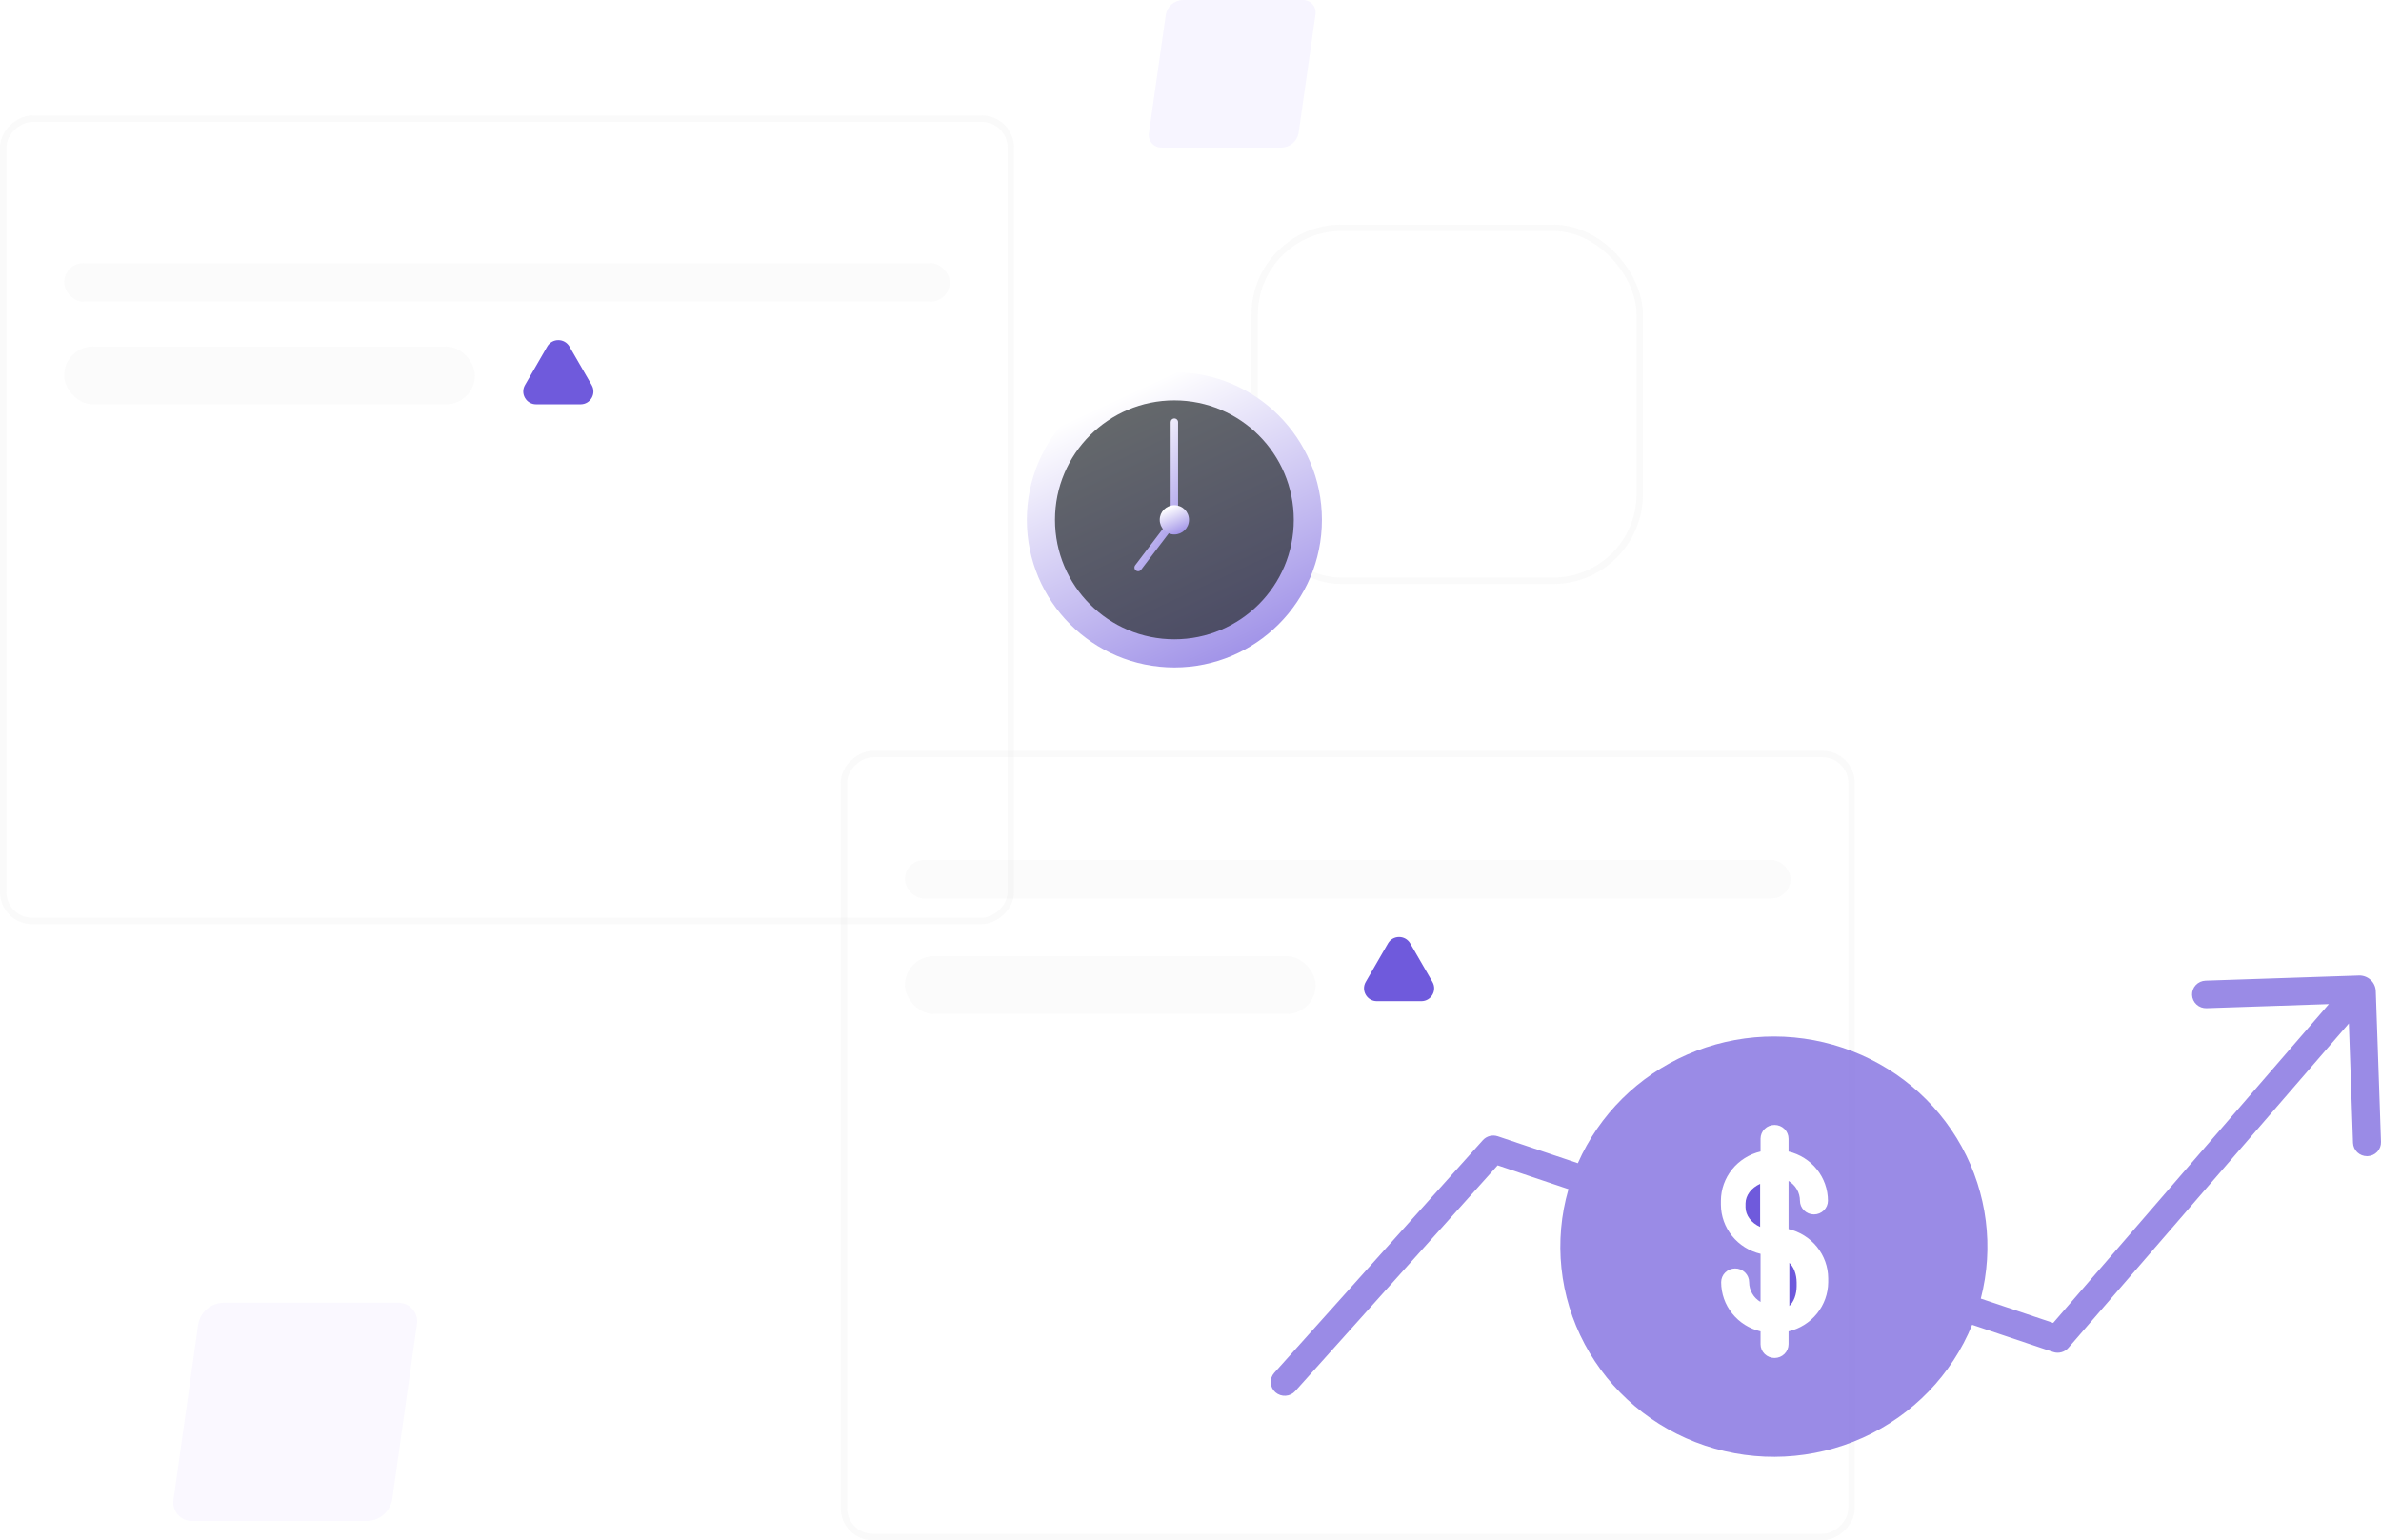 <svg width="371" height="240" viewBox="0 0 371 240" fill="none" xmlns="http://www.w3.org/2000/svg">
<g filter="url(#filter0_b_1948_12099)">
<rect y="144" width="126" height="158" rx="5" transform="rotate(-90 0 144)" fill="white" fill-opacity="0.03"/>
<rect x="0.5" y="143.5" width="125" height="157" rx="4.5" transform="rotate(-90 0.5 143.5)" stroke="#E5E5E5" stroke-opacity="0.19"/>
</g>
<g filter="url(#filter1_b_1948_12099)">
<rect x="131" y="240" width="123" height="158" rx="5" transform="rotate(-90 131 240)" fill="white" fill-opacity="0.03"/>
<rect x="131.5" y="239.5" width="122" height="157" rx="4.5" transform="rotate(-90 131.5 239.5)" stroke="#E5E5E5" stroke-opacity="0.19"/>
</g>
<path d="M85.268 54C86.038 52.667 87.962 52.667 88.732 54L92.196 60C92.966 61.333 92.004 63 90.464 63H83.536C81.996 63 81.034 61.333 81.804 60L85.268 54Z" fill="#6F5ADC"/>
<path d="M216.268 147C217.038 145.667 218.962 145.667 219.732 147L223.196 153C223.966 154.333 223.004 156 221.464 156H214.536C212.996 156 212.034 154.333 212.804 153L216.268 147Z" fill="#6F5ADC"/>
<rect x="10" y="41" width="138" height="6" rx="3" fill="#C4C4C4" fill-opacity="0.07"/>
<rect x="141" y="134" width="138" height="6" rx="3" fill="#C4C4C4" fill-opacity="0.07"/>
<rect x="141" y="149" width="64" height="9" rx="4.5" fill="#C4C4C4" fill-opacity="0.07"/>
<rect x="10" y="54" width="64" height="9" rx="4.5" fill="#C4C4C4" fill-opacity="0.07"/>
<path d="M15 129L30.911 109.527C32.681 107.361 35.884 107.069 38.017 108.878L45.178 114.952C47.114 116.594 49.973 116.525 51.827 114.792L73.566 94.472C75.534 92.632 78.605 92.682 80.512 94.585L84.143 98.208C86.189 100.25 89.537 100.136 91.439 97.959L115 71" stroke="white" stroke-opacity="0.03" stroke-width="4" stroke-linecap="round" stroke-linejoin="round"/>
<g filter="url(#filter2_b_1948_12099)">
<rect x="195" y="35" width="61" height="56" rx="14" fill="white" fill-opacity="0.03"/>
<rect x="195.5" y="35.5" width="60" height="55" rx="13.5" stroke="#E5E5E5" stroke-opacity="0.19"/>
</g>
<path opacity="0.1" d="M202.964 0.001H184.312C183.667 0.019 183.048 0.259 182.563 0.679C182.078 1.098 181.756 1.672 181.653 2.301L179.032 20.699C178.979 20.985 178.992 21.279 179.069 21.56C179.146 21.84 179.286 22.1 179.478 22.32C179.67 22.541 179.91 22.716 180.179 22.833C180.448 22.951 180.741 23.008 181.036 22.999H199.688C200.333 22.981 200.952 22.741 201.437 22.322C201.923 21.902 202.244 21.328 202.347 20.699L204.968 2.301C205.021 2.015 205.008 1.721 204.931 1.44C204.854 1.16 204.714 0.9 204.522 0.68C204.33 0.459 204.09 0.284 203.821 0.167C203.552 0.049 203.259 -0.007 202.964 0.001Z" fill="#AE9AFF"/>
<path opacity="0.1" d="M62.025 203.001H34.764C33.821 203.028 32.917 203.383 32.208 204.003C31.498 204.624 31.028 205.472 30.878 206.401L27.046 233.599C26.97 234.022 26.988 234.456 27.101 234.871C27.214 235.285 27.418 235.669 27.699 235.995C27.98 236.321 28.33 236.58 28.723 236.754C29.117 236.927 29.545 237.011 29.975 236.999H57.236C58.179 236.972 59.083 236.617 59.792 235.997C60.502 235.376 60.972 234.528 61.122 233.599L64.954 206.401C65.03 205.978 65.012 205.544 64.899 205.129C64.786 204.715 64.582 204.331 64.301 204.005C64.02 203.679 63.67 203.42 63.277 203.246C62.883 203.073 62.455 202.989 62.025 203.001Z" fill="#CABDFF"/>
<path d="M182.988 104C195.684 104 205.976 93.703 205.976 81C205.976 68.297 195.684 58 182.988 58C170.292 58 160 68.297 160 81C160 93.703 170.292 104 182.988 104Z" fill="url(#paint0_linear_1948_12099)"/>
<path d="M182.988 99.613C193.262 99.613 201.591 91.28 201.591 81C201.591 70.72 193.262 62.387 182.988 62.387C172.714 62.387 164.385 70.72 164.385 81C164.385 91.28 172.714 99.613 182.988 99.613Z" fill="#252B2E" fill-opacity="0.7"/>
<path d="M177.342 89.01C177.234 89.01 177.129 88.98 177.037 88.923C176.946 88.867 176.872 88.785 176.824 88.689C176.776 88.592 176.757 88.484 176.767 88.377C176.777 88.27 176.817 88.168 176.882 88.082L182.409 80.805V65.783C182.409 65.629 182.47 65.482 182.579 65.374C182.687 65.265 182.834 65.204 182.988 65.204C183.141 65.204 183.288 65.265 183.396 65.374C183.505 65.482 183.566 65.629 183.566 65.783V81C183.566 81.126 183.524 81.249 183.448 81.35L177.803 88.782C177.749 88.853 177.679 88.911 177.599 88.95C177.519 88.99 177.431 89.01 177.342 89.01Z" fill="url(#paint1_linear_1948_12099)"/>
<path d="M182.988 83.281C184.247 83.281 185.267 82.26 185.267 81C185.267 79.74 184.247 78.719 182.988 78.719C181.729 78.719 180.708 79.74 180.708 81C180.708 82.26 181.729 83.281 182.988 83.281Z" fill="url(#paint2_linear_1948_12099)"/>
<g filter="url(#filter3_b_1948_12099)">
<rect x="148" y="229" width="52" height="19" rx="5" transform="rotate(-90 148 229)" fill="white" fill-opacity="0.03"/>
</g>
<g filter="url(#filter4_b_1948_12099)">
<rect x="198" y="229" width="52" height="19" rx="5" transform="rotate(-90 198 229)" fill="white" fill-opacity="0.03"/>
</g>
<g filter="url(#filter5_b_1948_12099)">
<rect x="173" y="229" width="42" height="19" rx="5" transform="rotate(-90 173 229)" fill="white" fill-opacity="0.03"/>
</g>
<g filter="url(#filter6_b_1948_12099)">
<rect x="223" y="229" width="42" height="19" rx="5" transform="rotate(-90 223 229)" fill="white" fill-opacity="0.03"/>
</g>
<g filter="url(#filter7_b_1948_12099)">
<rect x="248" y="229" width="52" height="19" rx="5" transform="rotate(-90 248 229)" fill="white" fill-opacity="0.03"/>
</g>
<path d="M278.809 196.776V203.493C279.151 203.18 279.436 202.736 279.635 202.202C279.834 201.668 279.942 201.062 279.947 200.444V199.824C279.942 199.206 279.834 198.601 279.635 198.067C279.436 197.533 279.151 197.088 278.809 196.776Z" fill="#6F5ADC"/>
<path d="M271.98 187.51V188.131C271.991 188.749 272.206 189.354 272.605 189.888C273.004 190.422 273.573 190.867 274.257 191.179V184.463C273.573 184.775 273.004 185.219 272.605 185.753C272.206 186.287 271.991 186.893 271.98 187.51Z" fill="#6F5ADC"/>
<path opacity="0.7" d="M369.373 152.676C369.129 152.45 368.841 152.274 368.527 152.158C368.213 152.042 367.878 151.989 367.543 152.002L343.664 152.803C343.086 152.822 342.539 153.067 342.144 153.484C341.75 153.9 341.539 154.454 341.559 155.023C341.579 155.592 341.828 156.13 342.251 156.519C342.674 156.907 343.237 157.115 343.815 157.095L362.876 156.456L319.922 206.134L308.642 202.345C310.708 194.363 309.643 185.909 305.66 178.665C301.676 171.422 295.066 165.922 287.146 163.261C279.227 160.6 270.58 160.973 262.928 164.307C255.275 167.64 249.18 173.689 245.856 181.248L233.384 177.057C232.976 176.92 232.536 176.905 232.12 177.013C231.704 177.122 231.329 177.35 231.044 177.668L198.545 213.923C198.163 214.35 197.968 214.909 198.004 215.478C198.04 216.046 198.304 216.577 198.738 216.953C199.172 217.33 199.74 217.521 200.317 217.486C200.895 217.45 201.434 217.19 201.816 216.763L233.353 181.583L244.392 185.292C242.061 193.364 242.967 202.009 246.922 209.443C250.878 216.877 257.582 222.533 265.65 225.244C273.719 227.955 282.537 227.514 290.286 224.013C298.034 220.511 304.121 214.217 307.292 206.427L319.917 210.667C320.331 210.806 320.778 210.82 321.2 210.705C321.622 210.591 321.999 210.355 322.282 210.027L365.993 159.47L366.64 178.078C366.659 178.634 366.896 179.162 367.303 179.549C367.709 179.936 368.252 180.152 368.818 180.153C368.843 180.153 368.868 180.153 368.894 180.153C369.472 180.133 370.018 179.889 370.413 179.473C370.808 179.057 371.018 178.504 370.999 177.935L370.185 154.432C370.174 154.101 370.097 153.775 369.958 153.474C369.819 153.172 369.62 152.901 369.373 152.676ZM284.863 199.796C284.852 201.568 284.237 203.286 283.117 204.675C281.997 206.063 280.436 207.042 278.684 207.454V209.453C278.684 210.022 278.454 210.568 278.045 210.97C277.636 211.373 277.081 211.599 276.503 211.599C275.925 211.599 275.37 211.373 274.961 210.97C274.552 210.568 274.322 210.022 274.322 209.453V207.454C272.575 207.04 271.019 206.06 269.906 204.671C268.793 203.282 268.186 201.565 268.184 199.796C268.184 199.226 268.413 198.68 268.822 198.278C269.231 197.875 269.786 197.649 270.364 197.649C270.943 197.649 271.497 197.875 271.906 198.278C272.315 198.68 272.545 199.226 272.545 199.796C272.546 200.415 272.71 201.024 273.022 201.563C273.333 202.101 273.781 202.551 274.322 202.868V195.369C272.57 194.957 271.01 193.979 269.889 192.591C268.769 191.202 268.155 189.484 268.144 187.711V187.086C268.155 185.313 268.769 183.595 269.889 182.206C271.01 180.818 272.57 179.84 274.322 179.428V177.429C274.322 176.86 274.552 176.314 274.961 175.911C275.37 175.509 275.925 175.283 276.503 175.283C277.081 175.283 277.636 175.509 278.045 175.911C278.454 176.314 278.684 176.86 278.684 177.429V179.428C280.431 179.842 281.987 180.822 283.1 182.211C284.213 183.6 284.82 185.317 284.823 187.086C284.823 187.655 284.593 188.201 284.184 188.603C283.775 189.006 283.22 189.232 282.642 189.232C282.063 189.232 281.509 189.006 281.1 188.603C280.691 188.201 280.461 187.655 280.461 187.086C280.46 186.466 280.296 185.857 279.985 185.319C279.673 184.78 279.225 184.33 278.684 184.013V191.512C280.436 191.924 281.997 192.903 283.117 194.291C284.237 195.679 284.852 197.397 284.863 199.17V199.796Z" fill="#6F5ADC"/>
<defs>
<filter id="filter0_b_1948_12099" x="-56" y="-38" width="270" height="238" filterUnits="userSpaceOnUse" color-interpolation-filters="sRGB">
<feFlood flood-opacity="0" result="BackgroundImageFix"/>
<feGaussianBlur in="BackgroundImage" stdDeviation="28"/>
<feComposite in2="SourceAlpha" operator="in" result="effect1_backgroundBlur_1948_12099"/>
<feBlend mode="normal" in="SourceGraphic" in2="effect1_backgroundBlur_1948_12099" result="shape"/>
</filter>
<filter id="filter1_b_1948_12099" x="75" y="61" width="270" height="235" filterUnits="userSpaceOnUse" color-interpolation-filters="sRGB">
<feFlood flood-opacity="0" result="BackgroundImageFix"/>
<feGaussianBlur in="BackgroundImage" stdDeviation="28"/>
<feComposite in2="SourceAlpha" operator="in" result="effect1_backgroundBlur_1948_12099"/>
<feBlend mode="normal" in="SourceGraphic" in2="effect1_backgroundBlur_1948_12099" result="shape"/>
</filter>
<filter id="filter2_b_1948_12099" x="139" y="-21" width="173" height="168" filterUnits="userSpaceOnUse" color-interpolation-filters="sRGB">
<feFlood flood-opacity="0" result="BackgroundImageFix"/>
<feGaussianBlur in="BackgroundImage" stdDeviation="28"/>
<feComposite in2="SourceAlpha" operator="in" result="effect1_backgroundBlur_1948_12099"/>
<feBlend mode="normal" in="SourceGraphic" in2="effect1_backgroundBlur_1948_12099" result="shape"/>
</filter>
<filter id="filter3_b_1948_12099" x="92" y="121" width="131" height="164" filterUnits="userSpaceOnUse" color-interpolation-filters="sRGB">
<feFlood flood-opacity="0" result="BackgroundImageFix"/>
<feGaussianBlur in="BackgroundImage" stdDeviation="28"/>
<feComposite in2="SourceAlpha" operator="in" result="effect1_backgroundBlur_1948_12099"/>
<feBlend mode="normal" in="SourceGraphic" in2="effect1_backgroundBlur_1948_12099" result="shape"/>
</filter>
<filter id="filter4_b_1948_12099" x="142" y="121" width="131" height="164" filterUnits="userSpaceOnUse" color-interpolation-filters="sRGB">
<feFlood flood-opacity="0" result="BackgroundImageFix"/>
<feGaussianBlur in="BackgroundImage" stdDeviation="28"/>
<feComposite in2="SourceAlpha" operator="in" result="effect1_backgroundBlur_1948_12099"/>
<feBlend mode="normal" in="SourceGraphic" in2="effect1_backgroundBlur_1948_12099" result="shape"/>
</filter>
<filter id="filter5_b_1948_12099" x="117" y="131" width="131" height="154" filterUnits="userSpaceOnUse" color-interpolation-filters="sRGB">
<feFlood flood-opacity="0" result="BackgroundImageFix"/>
<feGaussianBlur in="BackgroundImage" stdDeviation="28"/>
<feComposite in2="SourceAlpha" operator="in" result="effect1_backgroundBlur_1948_12099"/>
<feBlend mode="normal" in="SourceGraphic" in2="effect1_backgroundBlur_1948_12099" result="shape"/>
</filter>
<filter id="filter6_b_1948_12099" x="167" y="131" width="131" height="154" filterUnits="userSpaceOnUse" color-interpolation-filters="sRGB">
<feFlood flood-opacity="0" result="BackgroundImageFix"/>
<feGaussianBlur in="BackgroundImage" stdDeviation="28"/>
<feComposite in2="SourceAlpha" operator="in" result="effect1_backgroundBlur_1948_12099"/>
<feBlend mode="normal" in="SourceGraphic" in2="effect1_backgroundBlur_1948_12099" result="shape"/>
</filter>
<filter id="filter7_b_1948_12099" x="192" y="121" width="131" height="164" filterUnits="userSpaceOnUse" color-interpolation-filters="sRGB">
<feFlood flood-opacity="0" result="BackgroundImageFix"/>
<feGaussianBlur in="BackgroundImage" stdDeviation="28"/>
<feComposite in2="SourceAlpha" operator="in" result="effect1_backgroundBlur_1948_12099"/>
<feBlend mode="normal" in="SourceGraphic" in2="effect1_backgroundBlur_1948_12099" result="shape"/>
</filter>
<linearGradient id="paint0_linear_1948_12099" x1="182.988" y1="58" x2="211.413" y2="119.3" gradientUnits="userSpaceOnUse">
<stop stop-color="white"/>
<stop offset="1" stop-color="#6F5ADC"/>
</linearGradient>
<linearGradient id="paint1_linear_1948_12099" x1="180.165" y1="65.204" x2="197.383" y2="75.819" gradientUnits="userSpaceOnUse">
<stop stop-color="white"/>
<stop offset="1" stop-color="#6F5ADC"/>
</linearGradient>
<linearGradient id="paint2_linear_1948_12099" x1="182.988" y1="78.719" x2="185.806" y2="84.798" gradientUnits="userSpaceOnUse">
<stop stop-color="white"/>
<stop offset="1" stop-color="#6F5ADC"/>
</linearGradient>
</defs>
</svg>
